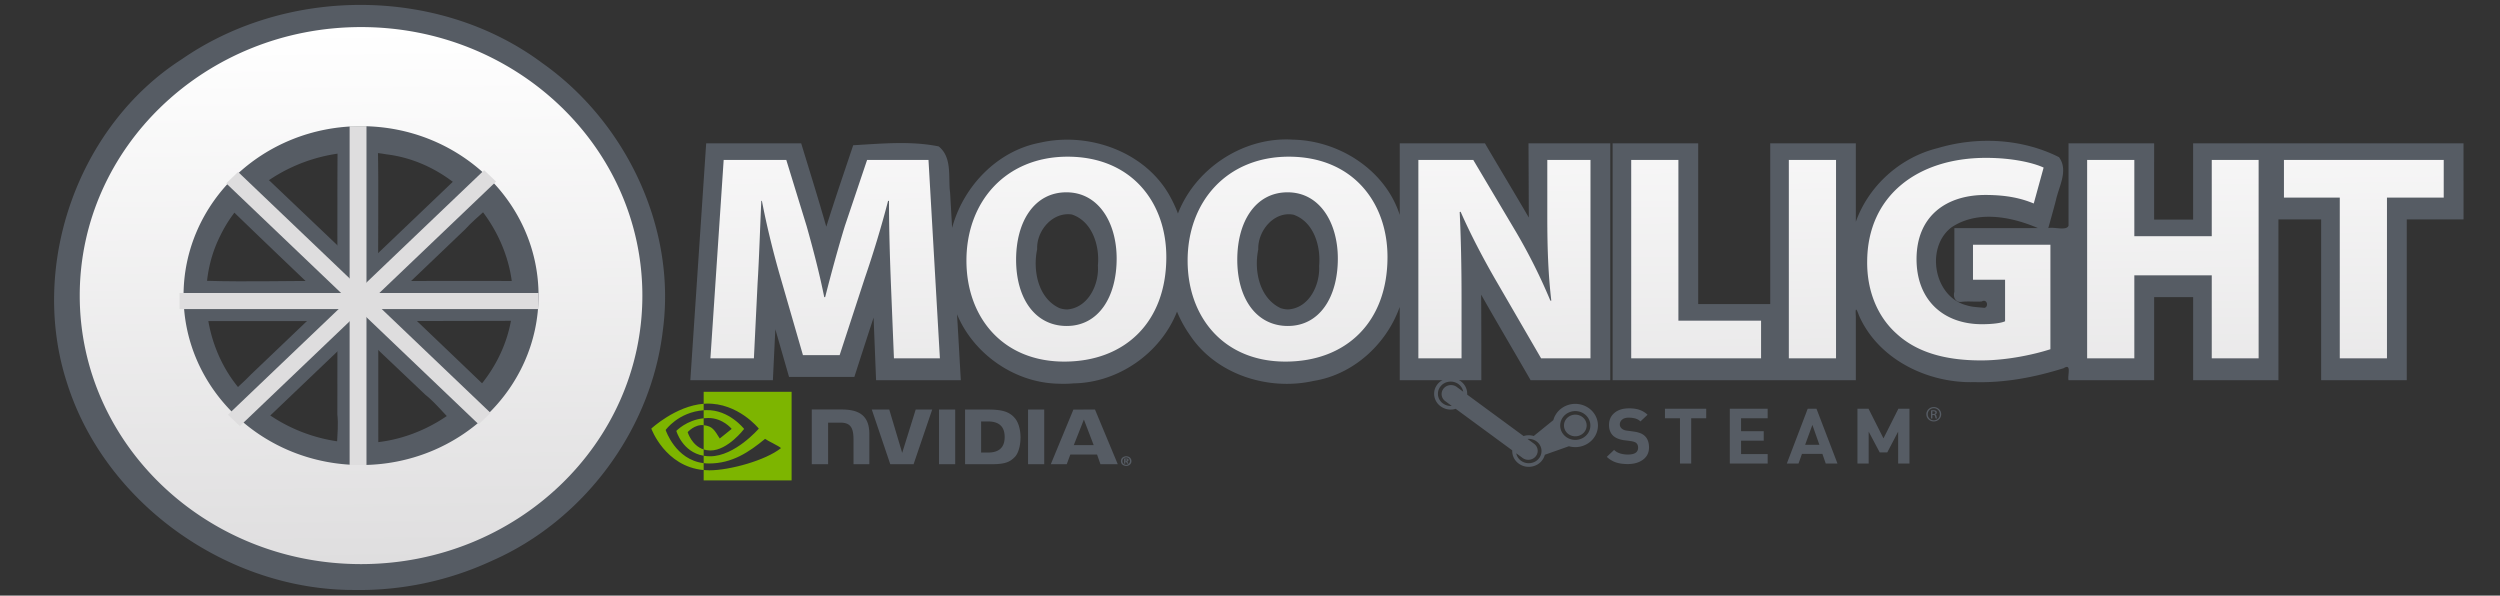 <svg xmlns="http://www.w3.org/2000/svg" xmlns:xlink="http://www.w3.org/1999/xlink" width="400" height="95.291">
    <rect width="100%" height="100%" fill="#333333" stroke="none"/>
    <defs>
        <linearGradient id="a">
            <stop style="stop-color:#deddde;stop-opacity:1" offset="0"/>
            <stop style="stop-color:#fff;stop-opacity:1" offset="1"/>
        </linearGradient>
        <linearGradient xlink:href="#a" id="c" x1="231.498" y1="4.573" x2="230.492" y2="95.825" gradientUnits="userSpaceOnUse"/>
        <clipPath id="b">
            <path d="M0 98.876h415.051V0H0v98.876z"/>
        </clipPath>
    </defs>
    <g clip-path="url(#b)" transform="matrix(.964 0 0 -.964 0 95.29)">
        <path d="M320.728 30.137h.16c.183 0 .332.062.332.227 0 .117-.092.232-.332.232a.867.867 0 0 1-.16-.01zm0-.738h-.228v1.33c.114.016.228.032.4.032.205 0 .343-.042.434-.1.08-.06.126-.149.126-.276 0-.176-.126-.28-.274-.323v-.01c.125-.02.206-.127.228-.323.034-.207.068-.288.091-.33h-.228c-.034.042-.068.164-.102.338-.035.171-.115.233-.298.233h-.149zm.229 1.7a.999.999 0 0 1-.994-1.005.998.998 0 0 1 .994-1.012.996.996 0 0 1 1.006 1.006c0 .563-.446 1.011-1.006 1.011m0 .188c.686 0 1.234-.53 1.234-1.193 0-.674-.548-1.197-1.234-1.197-.686 0-1.235.523-1.235 1.197 0 .663.549 1.193 1.235 1.193m-5.91-9.376v5.3l-1.806-3.45h-1.257l-1.829 3.45v-5.3h-1.864v9.096h1.841l2.48-4.917 2.47 4.917h1.84v-9.096zm-14.236 6.413-1.205-3.304h2.37zm2.22-6.413-.56 1.611h-3.387l-.576-1.611h-1.94l3.467 9.096h1.457l3.485-9.096zm-15.924 0v9.096h6.282v-1.579h-4.415v-2.146h3.76v-1.578h-3.76V23.49h4.415v-1.58zm-6.41 7.517V21.91h-1.863v7.518h-2.49v1.578h6.843v-1.578zm-7.988-6.866c-.66-.491-1.504-.735-2.54-.735-.748 0-1.402.09-1.961.275a3.99 3.99 0 0 0-1.518.923l1.206 1.148c.283-.272.62-.469 1.01-.587.388-.122.818-.181 1.29-.181 1.123 0 1.687.378 1.687 1.128 0 .318-.086.565-.255.74-.17.175-.464.29-.885.352l-.536.079-.616.074c-.814.112-1.433.362-1.852.753-.456.433-.683 1.03-.683 1.786 0 .825.299 1.493.896 1.996.599.508 1.406.76 2.426.76.666 0 1.246-.08 1.737-.249a3.656 3.656 0 0 0 1.337-.812l-1.176-1.11c-.27.246-.564.412-.89.497a4.23 4.23 0 0 1-1.063.128c-.474 0-.837-.107-1.091-.324a1.032 1.032 0 0 1-.382-.822c0-.238.099-.454.294-.642.198-.19.487-.312.87-.364l.575-.075.551-.078c.428-.06.785-.146 1.076-.257.29-.107.538-.26.743-.446.491-.443.736-1.087.736-1.932 0-.86-.33-1.534-.986-2.025m-11.736 3.933c-1.003.259-1.597 1.245-1.325 2.202.271.958 1.305 1.525 2.307 1.266 1.004-.258 1.598-1.245 1.326-2.203-.271-.957-1.305-1.524-2.308-1.265m-.168-.578c-1.333.344-2.125 1.66-1.764 2.933.36 1.273 1.739 2.029 3.072 1.685 1.333-.345 2.125-1.66 1.765-2.933-.36-1.272-1.74-2.028-3.073-1.685m-5.395-3.17c-.715-.88-2.048-1.043-2.971-.36-.427.314-.691.757-.782 1.228l1.049-.772c.682-.504 1.662-.383 2.188.266.527.65.402 1.585-.279 2.087l-1.085.798a2.183 2.183 0 0 0 1.502-.41c.448-.331.733-.809.804-1.343a1.945 1.945 0 0 0-.426-1.494m-15.93 9.146a1.974 1.974 0 0 0-.748 2.128c.071.25.193.49.37.706.714.883 2.047 1.044 2.97.363.436-.322.7-.774.787-1.255l-1.074.79c-.68.502-1.66.383-2.187-.266a1.446 1.446 0 0 1 .279-2.09l1.077-.79c-.53-.044-1.05.1-1.474.414m22.96-.202c-2.002.517-4.07-.617-4.611-2.528a.521.521 0 0 1-.012-.045l-3.255-2.634a2.858 2.858 0 0 1-1.685-.01l-9.362 6.878c.045.83-.32 1.665-1.058 2.211-1.198.884-2.925.674-3.853-.469-.926-1.142-.706-2.79.492-3.675a2.826 2.826 0 0 1 2.515-.424l9.384-6.894a2.565 2.565 0 0 1 1.06-2.187c1.197-.886 2.925-.675 3.85.466.241.299.409.633.499.989l3.992 1.414.082-.022c2.001-.517 4.07.618 4.61 2.53.542 1.91-.645 3.883-2.647 4.4m-74.902-9.374a.604.604 0 0 0-.619-.616v.003a.598.598 0 0 0-.623.613c0 .368.278.614.623.614a.603.603 0 0 0 .619-.614m.251 0c0 .506-.411.799-.87.799-.462 0-.873-.293-.873-.799 0-.505.41-.8.873-.8.459 0 .87.295.87.8m-1.015-.068h.094l.215-.361h.238l-.24.377c.124.008.226.064.226.223 0 .197-.143.26-.384.26h-.349v-.86h.2v.361m0 .146v.207h.14c.076 0 .18-.005.18-.094 0-.096-.054-.113-.143-.113h-.177m-6.876 6.82 1.626-4.247h-3.304zm-1.742 1.655-3.75-9.068h2.648l.593 1.604h4.436l.562-1.604h2.874l-3.777 9.069zm-7.527-9.07h2.685v9.073h-2.685zm-18.646 9.073-2.241-7.191-2.147 7.19-2.899.001 3.066-9.073h3.87l3.09 9.073zm10.856-1.976h1.154c1.675 0 2.758-.718 2.758-2.58 0-1.863-1.083-2.581-2.758-2.581h-1.154zm-2.663 1.976V21.8h4.355c2.32 0 3.077.368 3.896 1.194.579.58.953 1.853.953 3.243 0 1.275-.317 2.413-.869 3.122-.995 1.267-2.428 1.514-4.567 1.514zm-25.443.013V21.8h2.71v6.9l2.097-.002c.695 0 1.19-.165 1.525-.506.425-.431.598-1.128.598-2.402V21.8h2.625v5.02c0 3.583-2.394 4.066-4.734 4.066zm21.12-.013.001-9.073h2.684v9.073z" style="fill:#565c64;fill-opacity:1;stroke-width:.926"/>
        <path d="M110.482 27.484s2.105 2.966 6.308 3.272v1.076c-4.655-.357-8.688-4.12-8.688-4.12s2.284-6.302 8.688-6.88v1.145c-4.7.564-6.308 5.507-6.308 5.507m6.308-3.234v-1.047c-3.551.604-4.537 4.129-4.537 4.129s1.705 1.803 4.537 2.096v-1.15l-.005.001c-1.486.17-2.648-1.155-2.648-1.155s.65-2.232 2.653-2.874m0 9.566v-1.984c.137.01.274.018.411.023 5.294.17 8.743-4.144 8.743-4.144s-3.962-4.597-8.089-4.597c-.378 0-.732.033-1.065.09v-1.227c.285-.036.58-.055.887-.055 3.841 0 6.618 1.872 9.307 4.087.446-.34 2.271-1.17 2.647-1.533-2.558-2.043-8.517-3.69-11.894-3.69-.326 0-.64.019-.947.047v-1.724h14.597v14.707zm0-4.388v1.328c.135.01.272.016.411.02 3.806.114 6.304-3.122 6.304-3.122s-2.698-3.575-5.59-3.575c-.416 0-.789.064-1.125.171v4.028c1.482-.17 1.78-.795 2.671-2.213l1.982 1.595s-1.447 1.81-3.885 1.81c-.265 0-.519-.017-.768-.042" style="fill:#7db500;stroke-width:.926"/>
        <path style="fill:#565c64;fill-opacity:1;stroke-width:.926" d="M58.674.928c-20.954 0-41.301 14.374-47.588 34.48-6.277 19.465 1.87 42.587 19.12 53.633 17.505 12.1 42.71 12.105 59.852-.698 13.845-9.797 22.21-27.288 19.967-44.25-1.91-16.554-13.114-31.626-28.366-38.315A52.305 52.305 0 0 0 58.674.928Zm1.008 24.384c12.092-.223 23.78 9.34 25.304 21.47 1.5 12.431-8.396 24.962-20.855 26.451-10.777 1.931-22.82-3.571-27.596-13.556-5.001-9.969-1.632-23.258 7.748-29.383 4.431-3.184 9.915-4.945 15.399-4.981z"/>
        <path style="fill:#565c64;fill-opacity:1;stroke-width:.926" d="M62.559 19.164c-1.989.678-4.713-.663-6.147 1.356-1.049 3.083-.072 6.364-.418 9.532.036 17.147-.052 34.299.06 51.443.312-.559.928-1.753 1.962-1.808 1.42-.218 3.295.337 4.273-1.083.596-1.226.23-2.699.428-4.024.154-7.483-.006-14.969.066-22.453l.006-33-.197.032z"/>
        <path style="fill:#565c64;fill-opacity:1;stroke-width:.926" d="M26.377 45.85c1.31 1.71-.432 4.49 1.537 5.843 1.988.718 4.219.52 6.314.55 7.1-.22 14.203.039 21.306-.034 12.24-.029 24.49.07 36.726-.046.383-.215-1.123-.468-1.3-1.01-1.095-1.47.254-3.693-1.31-4.958-1.218-.75-2.803-.399-4.167-.593-19.751-.064-39.504-.033-59.256-.043l.091.177z"/>
        <path style="fill:#565c64;fill-opacity:1;stroke-width:.926" d="M38.768 24.336c-1.316 1.649-3.97 2.704-3.809 5.18 1.646 2.886 4.477 4.842 6.736 7.216C54.5 48.928 67.268 61.164 80.068 73.365c.101-2.586 3.972-3.475 3.399-6.24-1.712-2.456-4.269-4.14-6.27-6.343-12.745-12.212-25.523-24.39-38.29-36.579Z"/>
        <path style="fill:#565c64;fill-opacity:1;stroke-width:.926" d="M79.105 26.275c-3.67 1.154-5.62 4.767-8.502 7.049-12.795 12.165-25.68 24.29-38.28 36.625-.179 1.058 1.146.535 1.656.301 2.234.009 3.243 3.239 5.646 2.674 2.184-.619 3.357-2.784 5.111-4.065C58.542 55.714 72.378 42.59 86.107 29.371c.21-.974-1.176.014-1.666-.115-2.241-.038-3.01-3.12-5.336-2.98zM175.37 35.174c-7.107.254-13.801 4.965-16.53 11.517.232-3.644.414-7.294.633-10.941h-14.067l-.41 10.395a1903.792 1903.792 0 0 1-3.195-9.858h-10.84l-2.275 7.916c-.135-2.818-.273-5.635-.405-8.453h-13.703c.876 13.104 1.756 26.207 2.631 39.31h15.768c1.406-4.608 2.845-9.206 4.168-13.84 1.415 4.53 2.959 9.02 4.466 13.522 4.714.264 9.532.748 14.192-.195 2.297-1.86 1.547-5.137 1.892-7.701l.332-5.825c1.837 6.867 7.477 12.795 14.575 14.14 8.169 1.882 17.758-1.557 21.747-9.192.447-.823.832-1.68 1.159-2.559 2.948 7.572 10.99 12.805 19.129 12.258 7.651-.162 15.303-5.054 17.687-12.5v11.893h14.14c2.406-4.12 4.883-8.199 7.282-12.323-.017 4.108-.033 8.215-.053 12.323h13.573V35.75h-13.223c-2.724 4.74-5.515 9.44-8.21 14.195.038-4.731.028-9.463.032-14.195h-13.54c.001 4.052.002 8.104-.007 12.156-2.195-6.191-7.704-11.227-14.268-12.275-7.529-1.695-16.19 1.03-20.555 7.6a20.049 20.049 0 0 0-2.14 3.894c-2.707-6.888-9.738-11.796-17.15-11.905-.942-.09-1.891-.087-2.836-.046zm152.345.252c-7.731-.224-15.987 3.762-19.179 11.081-.485 1.325-.608 1.283-.515-.178V35.75h-40.37v39.31h14.208V48.38h11.954v26.68h14.208V62.036c2.13 6.003 7.395 10.704 13.573 12.223 6.58 1.967 13.982 1.604 20.146-1.494 1.606-2.187-.016-4.85-.502-7.12-.401-1.558-.844-3.106-1.273-4.658 1.012.24 3.002-.497 3.357.4v13.675h14.21V62.404h6.474v12.657h44.877V62.43h-9.42V35.75h-14.21v26.68h-7.09V35.75h-14.157v13.781h-6.475V35.75h-14.209c-.195.764.579 2.868-.81 1.986-4.775-1.504-9.771-2.456-14.797-2.31zM177.146 47.488c3.471.278 5.312 4.157 5.075 7.297.326 3.256-.927 7.334-4.31 8.461-3.2.49-5.91-2.71-5.766-5.757-.75-3.479.131-8.165 3.726-9.792.411-.133.842-.21 1.275-.209zm36.866.022c3.362.356 5.096 4.132 4.93 7.188.301 3.266-.855 7.33-4.256 8.515-3.245.615-5.946-2.685-5.844-5.763-.748-3.537.19-8.11 3.744-9.762.46-.132.945-.23 1.426-.178zm115.328.242c.805.124.472 1.58-.404 1.062-1.142-.093-2.281.083-3.434-.074-.943-.107-1.385.824-1.125 1.655v10.591c4.615.004 9.306-.007 13.873.006-4.453 1.915-10.073 2.985-14.35.125-4.382-3.348-2.93-11.588 2.536-12.95.944-.307 1.934-.296 2.904-.415z"/>
        <path d="M147.86 51.977c-.154 3.958-.307 8.748-.307 13.536h-.154c-1.075-4.202-2.509-8.894-3.84-12.753l-4.198-12.853h-6.092l-3.686 12.755c-1.127 3.86-2.304 8.55-3.123 12.851h-.102c-.205-4.447-.358-9.528-.615-13.633l-.614-12.51h-7.218l2.201 32.935h10.392l3.38-10.994c1.075-3.812 2.15-7.917 2.918-11.776h.153c.973 3.81 2.15 8.16 3.277 11.824l3.685 10.946h10.189L156 39.37h-7.628zm20.788 3.763c0-6.45 3.175-10.994 8.396-10.994 5.274 0 8.293 4.788 8.293 11.19 0 5.912-2.97 10.994-8.343 10.994-5.274 0-8.346-4.789-8.346-11.19m24.932.44c0-10.8-6.86-17.347-16.945-17.347-10.24 0-16.23 7.379-16.23 16.76 0 9.871 6.605 17.25 16.792 17.25 10.598 0 16.383-7.574 16.383-16.663m11.778-.44c0-6.45 3.176-10.994 8.396-10.994 5.274 0 8.294 4.788 8.294 11.19 0 5.912-2.97 10.994-8.344 10.994-5.274 0-8.346-4.789-8.346-11.19m24.932.44c0-10.8-6.86-17.347-16.944-17.347-10.24 0-16.23 7.379-16.23 16.76 0 9.871 6.604 17.25 16.792 17.25 10.598 0 16.382-7.574 16.382-16.663m5.123-16.81v32.935h9.112l7.168-12.07a93.61 93.61 0 0 0 5.631-11.287h.154c-.512 4.349-.665 8.796-.665 13.731v9.626h7.167V39.37h-8.192l-7.371 12.705c-2.048 3.518-4.3 7.77-5.99 11.63l-.154-.048c.205-4.35.307-8.992.307-14.367v-9.92Zm35.327 32.935h7.833v-26.68h13.72V39.37H270.74zm33.996-32.934h-7.833v32.935h7.833zm35.58 1.514c-2.405-.781-6.962-1.857-11.517-1.857-6.298 0-10.854 1.515-14.028 4.447-3.175 2.834-4.915 7.134-4.865 11.972.052 10.946 8.397 17.2 19.711 17.2 4.454 0 7.884-.83 9.574-1.613l-1.638-5.96c-1.894.781-4.25 1.416-8.038 1.416-6.503 0-11.416-3.518-11.416-10.652 0-6.793 4.454-10.8 10.853-10.8 1.791 0 3.225.196 3.84.49v6.889h-5.325v5.815h12.85zm13.93 31.42V59.65h12.85v12.656h7.78V39.37h-7.78v13.78h-12.85V39.37h-7.834v32.935zm34.098-6.254h-9.266v6.254h26.519v-6.254h-9.42V39.37h-7.833zM59.925 77.907c-16.27 0-29.46-12.59-29.46-28.119 0-15.53 13.19-28.12 29.46-28.12 16.271 0 29.46 12.59 29.46 28.12 0 15.53-13.189 28.12-29.46 28.12m46.692-28.12c0-24.613-20.904-44.567-46.692-44.567-25.787 0-46.691 19.954-46.691 44.567s20.904 44.567 46.691 44.567c25.788 0 46.692-19.954 46.692-44.567" style="fill:url(#c);stroke-width:.926;fill-opacity:1"/>
        <path d="M60.828 21.668H58.03v56.24h2.797z" style="fill:#deddde;stroke-width:.926"/>
        <path d="M29.802 50.219h59.584v-2.67H29.802Z" style="fill:#deddde;stroke-width:.926"/>
        <path d="m39.808 28.123-1.978 1.888 42.526 40.59 1.977-1.888z" style="fill:#deddde;stroke-width:.926"/>
        <path d="m81.422 30.313-1.979-1.888L37.54 68.422l1.977 1.889Z" style="fill:#deddde;stroke-width:.926"/>
    </g>
</svg>